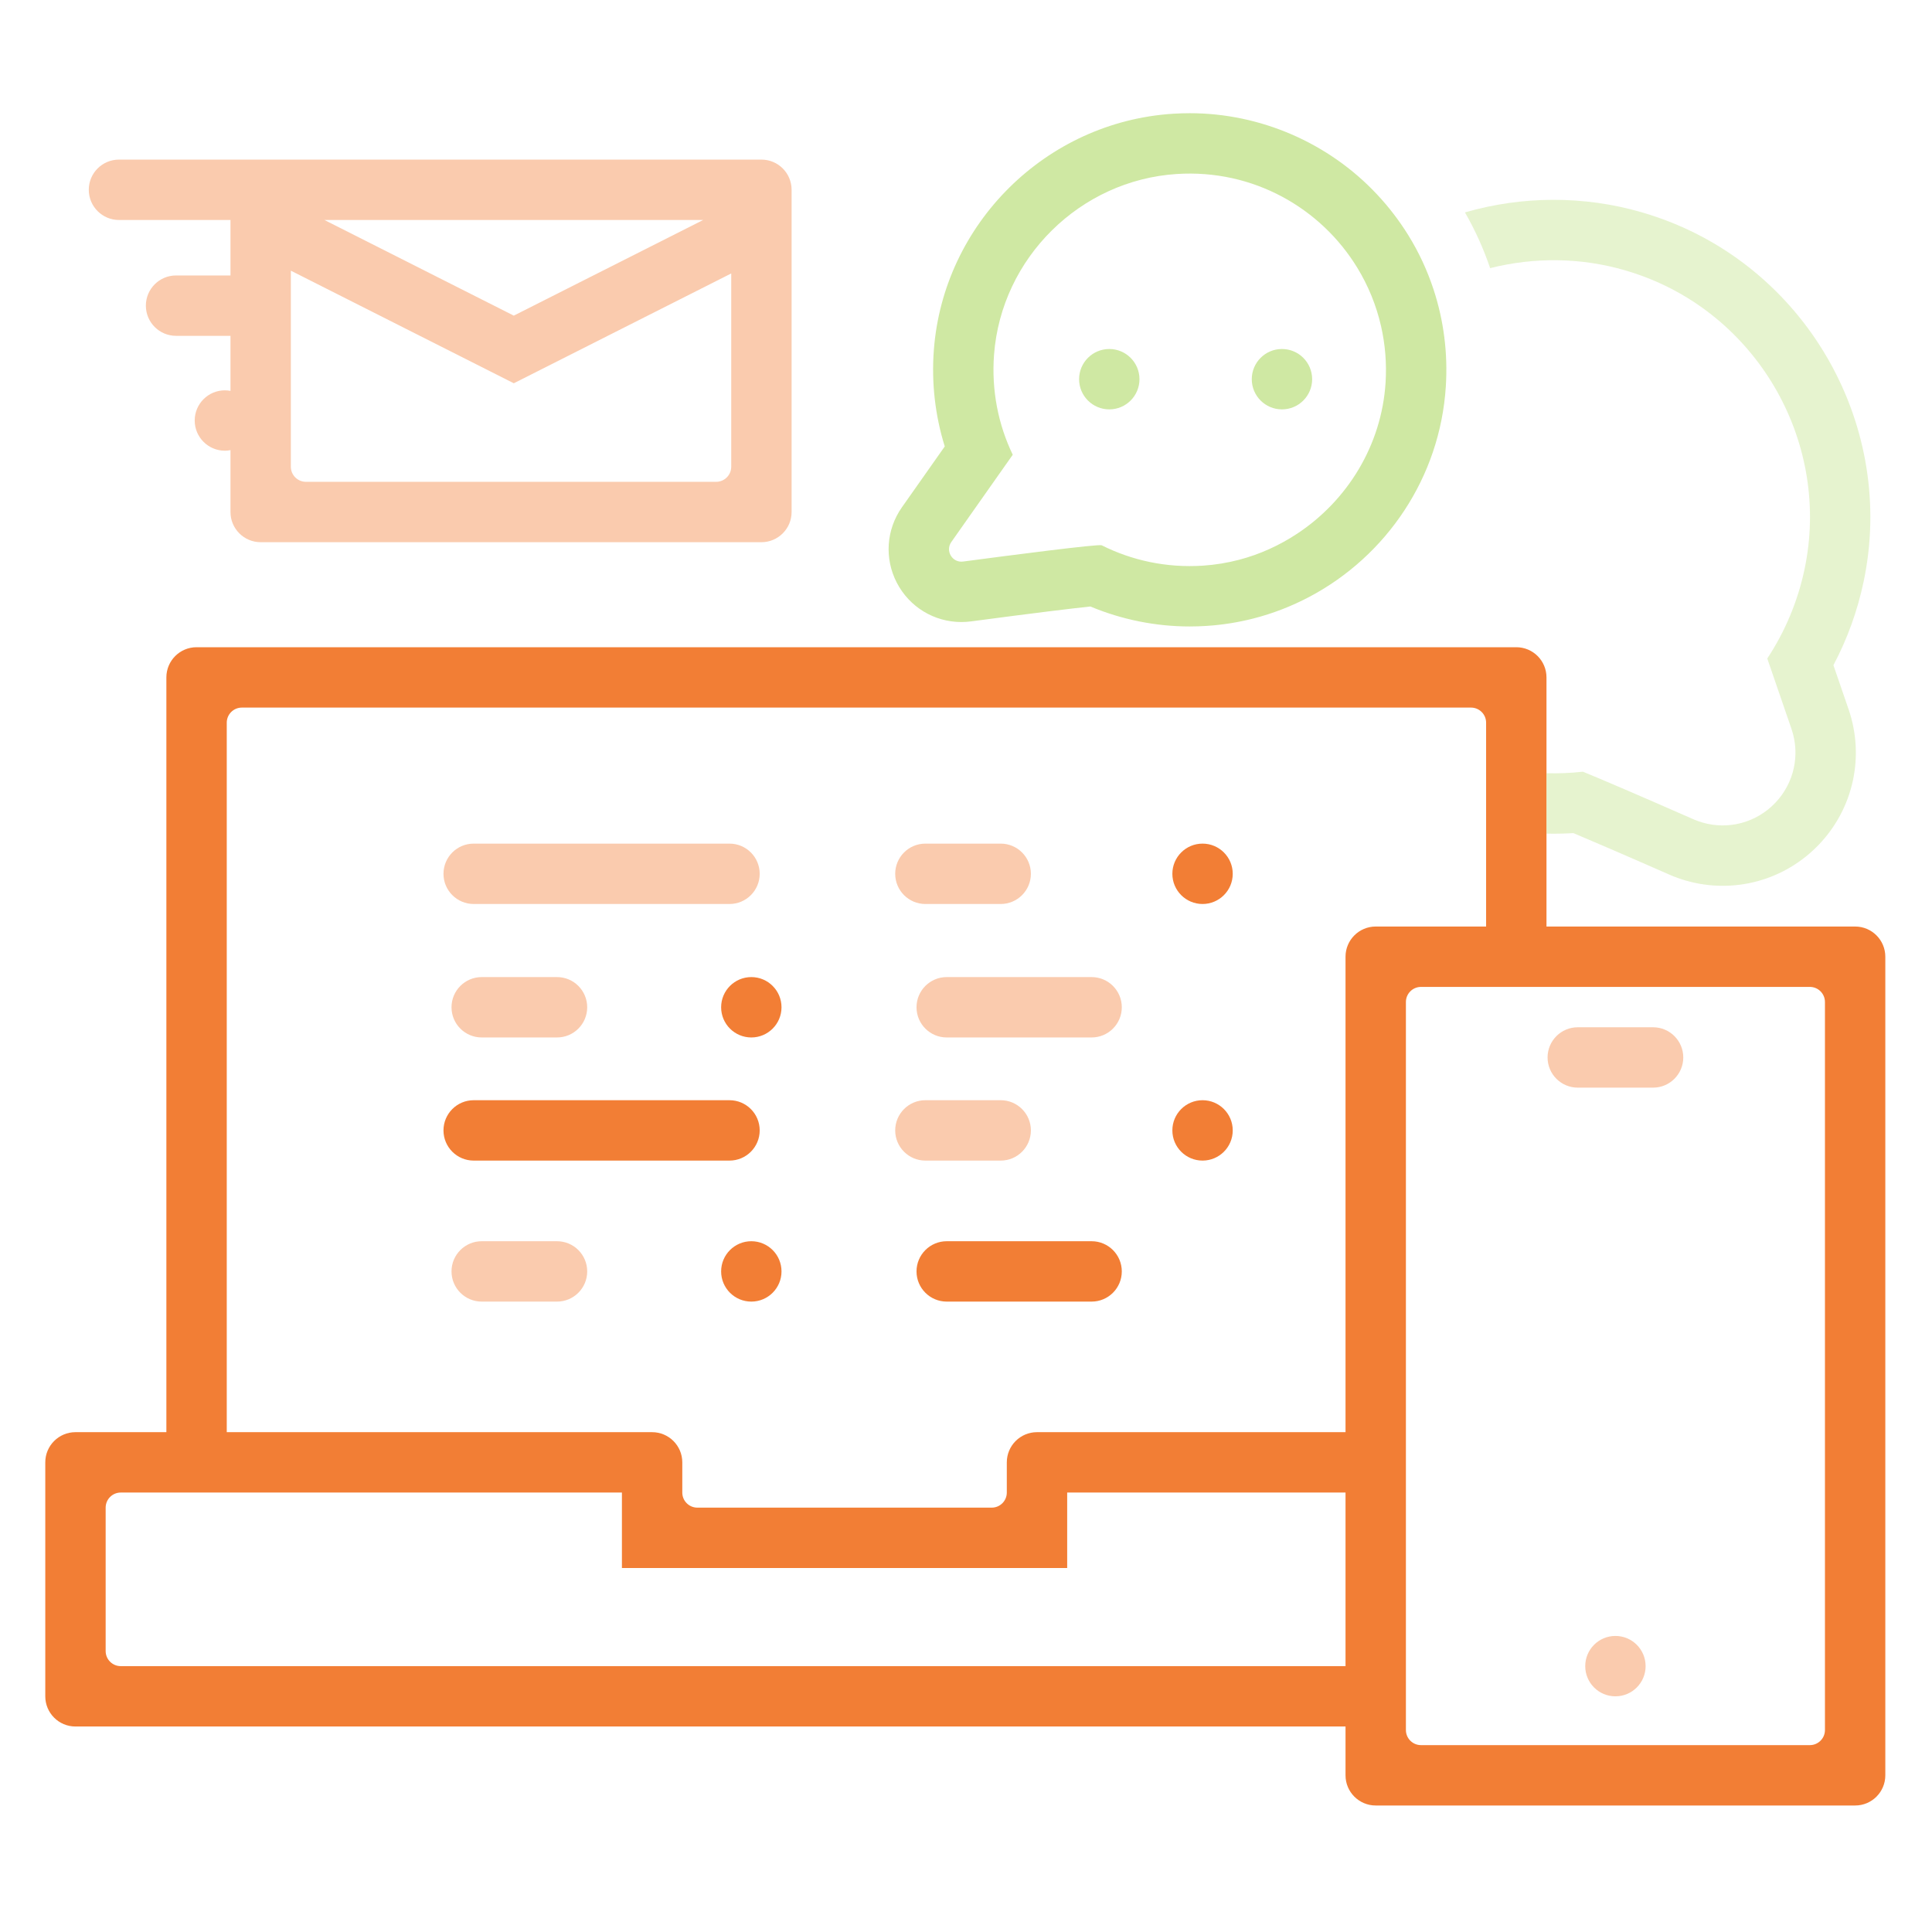 <?xml version="1.0" encoding="UTF-8"?>
<svg width="256px" height="256px" viewBox="0 0 256 256" version="1.1" xmlns="http://www.w3.org/2000/svg" xmlns:xlink="http://www.w3.org/1999/xlink">
    <!-- Generator: Sketch 41.2 (35397) - http://www.bohemiancoding.com/sketch -->
    <title>协同</title>
    <desc>Created with Sketch.</desc>
    <defs></defs>
    <g id="Page-1" stroke="none" stroke-width="1" fill="none" fill-rule="evenodd">
        <g id="协同">
            <g id="Page-1" transform="translate(6, 15)">
                <path d="M235.815,214.238 C235.815,215.342 234.919,216.238 233.815,216.238 L182.29,216.238 C181.185,216.238 180.29,215.342 180.29,214.238 L180.29,213.771 L180.29,205.771 L180.29,182.77 L180.29,174.77 L180.29,117.77 C180.29,116.666 181.185,115.77 182.29,115.77 L190.917,115.77 L198.917,115.77 L233.815,115.77 C234.919,115.77 235.815,116.666 235.815,117.77 L235.815,214.238 Z M172.289,111.77 L172.289,174.77 L131.407,174.77 C129.198,174.77 127.407,176.561 127.407,178.77 L127.407,182.77 C127.407,183.876 126.511,184.77 125.407,184.77 L86.407,184.77 C85.302,184.77 84.407,183.876 84.407,182.77 L84.407,178.77 C84.407,176.561 82.617,174.77 80.407,174.77 L24.046,174.77 L24.046,80.759 C24.046,79.655 24.942,78.759 26.046,78.759 L166.311,78.759 L177.132,78.759 L188.917,78.759 C190.021,78.759 190.917,79.655 190.917,80.759 L190.917,86.277 L190.917,94.507 L190.917,107.77 L176.289,107.77 C174.08,107.77 172.289,109.561 172.289,111.77 L172.289,111.77 Z M172.289,205.771 L10,205.771 C8.895,205.771 8,204.876 8,203.771 L8,184.77 C8,183.666 8.895,182.77 10,182.77 L76.407,182.77 L76.407,192.77 L135.407,192.77 L135.407,182.77 L172.289,182.77 L172.289,205.771 Z M239.814,107.77 L198.917,107.77 L198.917,95.459 L198.917,87.457 L198.917,74.76 C198.917,72.551 197.127,70.76 194.917,70.76 L20.045,70.76 C17.836,70.76 16.045,72.551 16.045,74.76 L16.045,174.77 L4,174.77 C1.791,174.77 0,176.561 0,178.77 L0,209.771 C0,211.981 1.791,213.771 4,213.771 L172.289,213.771 L172.289,220.238 C172.289,222.448 174.08,224.238 176.289,224.238 L239.814,224.238 C242.024,224.238 243.814,222.448 243.814,220.238 L243.814,111.77 C243.814,109.561 242.024,107.77 239.814,107.77 L239.814,107.77 Z" id="Fill-1" fill="#F27E35"></path>
                <path d="M214.127,13.973 C213.273,13.664 212.394,13.379 211.518,13.124 C203.839,10.899 195.696,10.951 188.113,13.144 C189.47,15.5 190.585,17.971 191.451,20.532 C197.272,19.058 203.446,19.114 209.291,20.808 C210,21.014 210.712,21.245 211.409,21.497 C227.239,27.207 236.572,43.928 233.118,60.391 C232.226,64.646 230.538,68.675 228.173,72.254 L231.376,81.572 C232.555,84.994 231.738,88.748 229.245,91.369 C226.751,93.99 223.049,94.994 219.583,93.99 C219.174,93.871 218.768,93.723 218.376,93.552 C210.54,90.108 205.917,88.139 203.736,87.253 C202.139,87.436 200.526,87.5 198.917,87.456 L198.917,95.458 C200.107,95.486 201.296,95.464 202.478,95.391 C204.579,96.274 208.446,97.926 215.167,100.879 C215.881,101.192 216.618,101.46 217.357,101.674 C223.703,103.512 230.48,101.676 235.041,96.883 C239.601,92.09 241.095,85.224 238.941,78.97 L236.938,73.143 C238.784,69.659 240.127,65.938 240.946,62.035 C245.216,41.689 233.685,21.026 214.127,13.973" id="Fill-3" fill="#CFE8A3" opacity="0.513"></path>
                <path d="M177.596,35.699 C177.068,44.032 172.514,51.335 165.889,55.711 C163.556,57.252 160.975,58.441 158.21,59.167 C156.655,59.574 155.047,59.844 153.398,59.952 C148.556,60.269 143.975,59.261 139.982,57.254 C139.588,57.056 127.812,58.585 121.614,59.407 C120.187,59.596 119.226,57.995 120.054,56.819 L128.194,45.257 C126.286,41.288 125.357,36.761 125.716,31.987 C126.682,19.183 137.117,8.877 149.931,8.055 C160.038,7.407 168.998,12.542 173.842,20.467 C175.29,22.837 176.371,25.455 177.002,28.245 C177.54,30.623 177.759,33.123 177.596,35.699 M180.588,16.136 C179.402,14.227 178.02,12.418 176.441,10.737 C170.036,3.913 160.998,0 151.645,0 C150.907,0 150.158,0.024 149.418,0.072 C132.623,1.148 119.004,14.61 117.739,31.385 C117.411,35.72 117.909,40.058 119.186,44.155 L113.514,52.212 C111.429,55.171 111.168,59.004 112.833,62.215 C114.499,65.427 117.776,67.422 121.383,67.423 C121.81,67.423 122.242,67.393 122.665,67.338 C131.151,66.212 136.139,65.608 138.481,65.364 C142.624,67.099 147.131,68.01 151.644,68.01 C152.399,68.01 153.164,67.984 153.92,67.934 C156.023,67.797 158.073,67.466 160.054,66.961 C162.678,66.292 165.179,65.314 167.522,64.073 C177.688,58.687 184.814,48.294 185.579,36.205 C185.86,31.777 185.295,27.451 183.965,23.391 C183.135,20.855 182.008,18.422 180.588,16.136" id="Fill-5" fill="#CFE8A3"></path>
                <path d="M140.986,31.245 C138.777,31.245 136.986,33.036 136.986,35.245 C136.986,37.454 138.777,39.245 140.986,39.245 C143.195,39.245 144.986,37.454 144.986,35.245 C144.986,33.036 143.195,31.245 140.986,31.245" id="Fill-7" fill="#CFE8A3"></path>
                <path d="M163.866,31.245 C161.657,31.245 159.866,33.036 159.866,35.245 C159.866,37.454 161.657,39.245 163.866,39.245 C166.075,39.245 167.866,37.454 167.866,35.245 C167.866,33.036 166.075,31.245 163.866,31.245" id="Fill-9" fill="#CFE8A3"></path>
                <path d="M94.664,100.784 C94.664,98.575 92.873,96.784 90.664,96.784 L56.764,96.784 C54.555,96.784 52.764,98.575 52.764,100.784 C52.764,102.993 54.555,104.784 56.764,104.784 L90.664,104.784 C92.873,104.784 94.664,102.993 94.664,100.784" id="Fill-11" fill="#FACBAE"></path>
                <path d="M126.598,96.784 L116.619,96.784 C114.409,96.784 112.619,98.575 112.619,100.784 C112.619,102.993 114.409,104.784 116.619,104.784 L126.598,104.784 C128.807,104.784 130.598,102.993 130.598,100.784 C130.598,98.575 128.807,96.784 126.598,96.784" id="Fill-13" fill="#FACBAE"></path>
                <path d="M157.344,100.784 C157.344,98.575 155.554,96.784 153.344,96.784 C151.135,96.784 149.344,98.575 149.344,100.784 C149.344,102.993 151.135,104.784 153.344,104.784 C155.554,104.784 157.344,102.993 157.344,100.784" id="Fill-15" fill="#F27E35"></path>
                <path d="M115.444,118.469 C115.444,120.678 117.235,122.469 119.444,122.469 L138.644,122.469 C140.854,122.469 142.644,120.678 142.644,118.469 C142.644,116.26 140.854,114.469 138.644,114.469 L119.444,114.469 C117.235,114.469 115.444,116.26 115.444,118.469" id="Fill-17" fill="#FACBAE"></path>
                <path d="M67.807,122.469 C70.016,122.469 71.807,120.678 71.807,118.469 C71.807,116.26 70.016,114.469 67.807,114.469 L57.828,114.469 C55.619,114.469 53.828,116.26 53.828,118.469 C53.828,120.678 55.619,122.469 57.828,122.469 L67.807,122.469 Z" id="Fill-19" fill="#FACBAE"></path>
                <path d="M93.554,122.469 C95.763,122.469 97.554,120.678 97.554,118.469 C97.554,116.26 95.763,114.469 93.554,114.469 C91.344,114.469 89.554,116.26 89.554,118.469 C89.554,120.678 91.344,122.469 93.554,122.469" id="Fill-21" fill="#F27E35"></path>
                <path d="M94.664,134.784 C94.664,132.575 92.873,130.784 90.664,130.784 L56.764,130.784 C54.555,130.784 52.764,132.575 52.764,134.784 C52.764,136.994 54.555,138.784 56.764,138.784 L90.664,138.784 C92.873,138.784 94.664,136.994 94.664,134.784" id="Fill-23" fill="#F27E35"></path>
                <path d="M126.598,130.784 L116.619,130.784 C114.409,130.784 112.619,132.575 112.619,134.784 C112.619,136.994 114.409,138.784 116.619,138.784 L126.598,138.784 C128.807,138.784 130.598,136.994 130.598,134.784 C130.598,132.575 128.807,130.784 126.598,130.784" id="Fill-25" fill="#FACBAE"></path>
                <path d="M157.344,134.784 C157.344,132.575 155.554,130.784 153.344,130.784 C151.135,130.784 149.344,132.575 149.344,134.784 C149.344,136.994 151.135,138.784 153.344,138.784 C155.554,138.784 157.344,136.994 157.344,134.784" id="Fill-27" fill="#F27E35"></path>
                <path d="M115.444,153.469 C115.444,155.678 117.235,157.469 119.444,157.469 L138.644,157.469 C140.854,157.469 142.644,155.678 142.644,153.469 C142.644,151.26 140.854,149.469 138.644,149.469 L119.444,149.469 C117.235,149.469 115.444,151.26 115.444,153.469" id="Fill-29" fill="#F27E35"></path>
                <path d="M67.807,157.469 C70.016,157.469 71.807,155.678 71.807,153.469 C71.807,151.26 70.016,149.469 67.807,149.469 L57.828,149.469 C55.619,149.469 53.828,151.26 53.828,153.469 C53.828,155.678 55.619,157.469 57.828,157.469 L67.807,157.469 Z" id="Fill-31" fill="#FACBAE"></path>
                <path d="M93.554,157.469 C95.763,157.469 97.554,155.678 97.554,153.469 C97.554,151.26 95.763,149.469 93.554,149.469 C91.344,149.469 89.554,151.26 89.554,153.469 C89.554,155.678 91.344,157.469 93.554,157.469" id="Fill-33" fill="#F27E35"></path>
                <path d="M208.052,201.771 C205.842,201.771 204.052,203.562 204.052,205.771 C204.052,207.981 205.842,209.771 208.052,209.771 C210.261,209.771 212.052,207.981 212.052,205.771 C212.052,203.562 210.261,201.771 208.052,201.771 Z" id="Fill-35" fill="#FACBAE"></path>
                <path d="M213.042,121.118 L203.062,121.118 C200.853,121.118 199.062,122.909 199.062,125.118 C199.062,127.326 200.853,129.118 203.062,129.118 L213.042,129.118 C215.25,129.118 217.042,127.326 217.042,125.118 C217.042,122.909 215.25,121.118 213.042,121.118" id="Fill-37" fill="#FACBAE"></path>
                <path d="M90.891,46.844 C90.891,47.949 89.995,48.844 88.891,48.844 L34.54,48.844 C33.436,48.844 32.54,47.949 32.54,46.844 L32.54,20.866 L62.081,35.785 L62.082,35.785 L90.891,21.235 L90.891,46.844 Z M87.176,14.149 L62.08,26.823 L36.985,14.149 L87.176,14.149 Z M94.891,6.149 L43.664,6.149 L9.764,6.149 C7.554,6.149 5.764,7.939 5.764,10.149 C5.764,12.357 7.554,14.149 9.764,14.149 L24.54,14.149 L24.54,21.5 L17.328,21.5 C15.119,21.5 13.328,23.291 13.328,25.5 C13.328,27.709 15.119,29.5 17.328,29.5 L24.54,29.5 L24.54,36.795 C24.3,36.751 24.053,36.721 23.799,36.721 C21.59,36.721 19.799,38.511 19.799,40.721 C19.799,42.929 21.59,44.721 23.799,44.721 C24.053,44.721 24.3,44.691 24.54,44.645 L24.54,52.844 C24.54,55.053 26.331,56.844 28.54,56.844 L94.891,56.844 C97.101,56.844 98.891,55.053 98.891,52.844 L98.891,10.149 C98.891,7.939 97.101,6.149 94.891,6.149 L94.891,6.149 Z" id="Fill-39" fill="#FACBAE"></path>
            </g>
        </g>
    </g>
</svg>